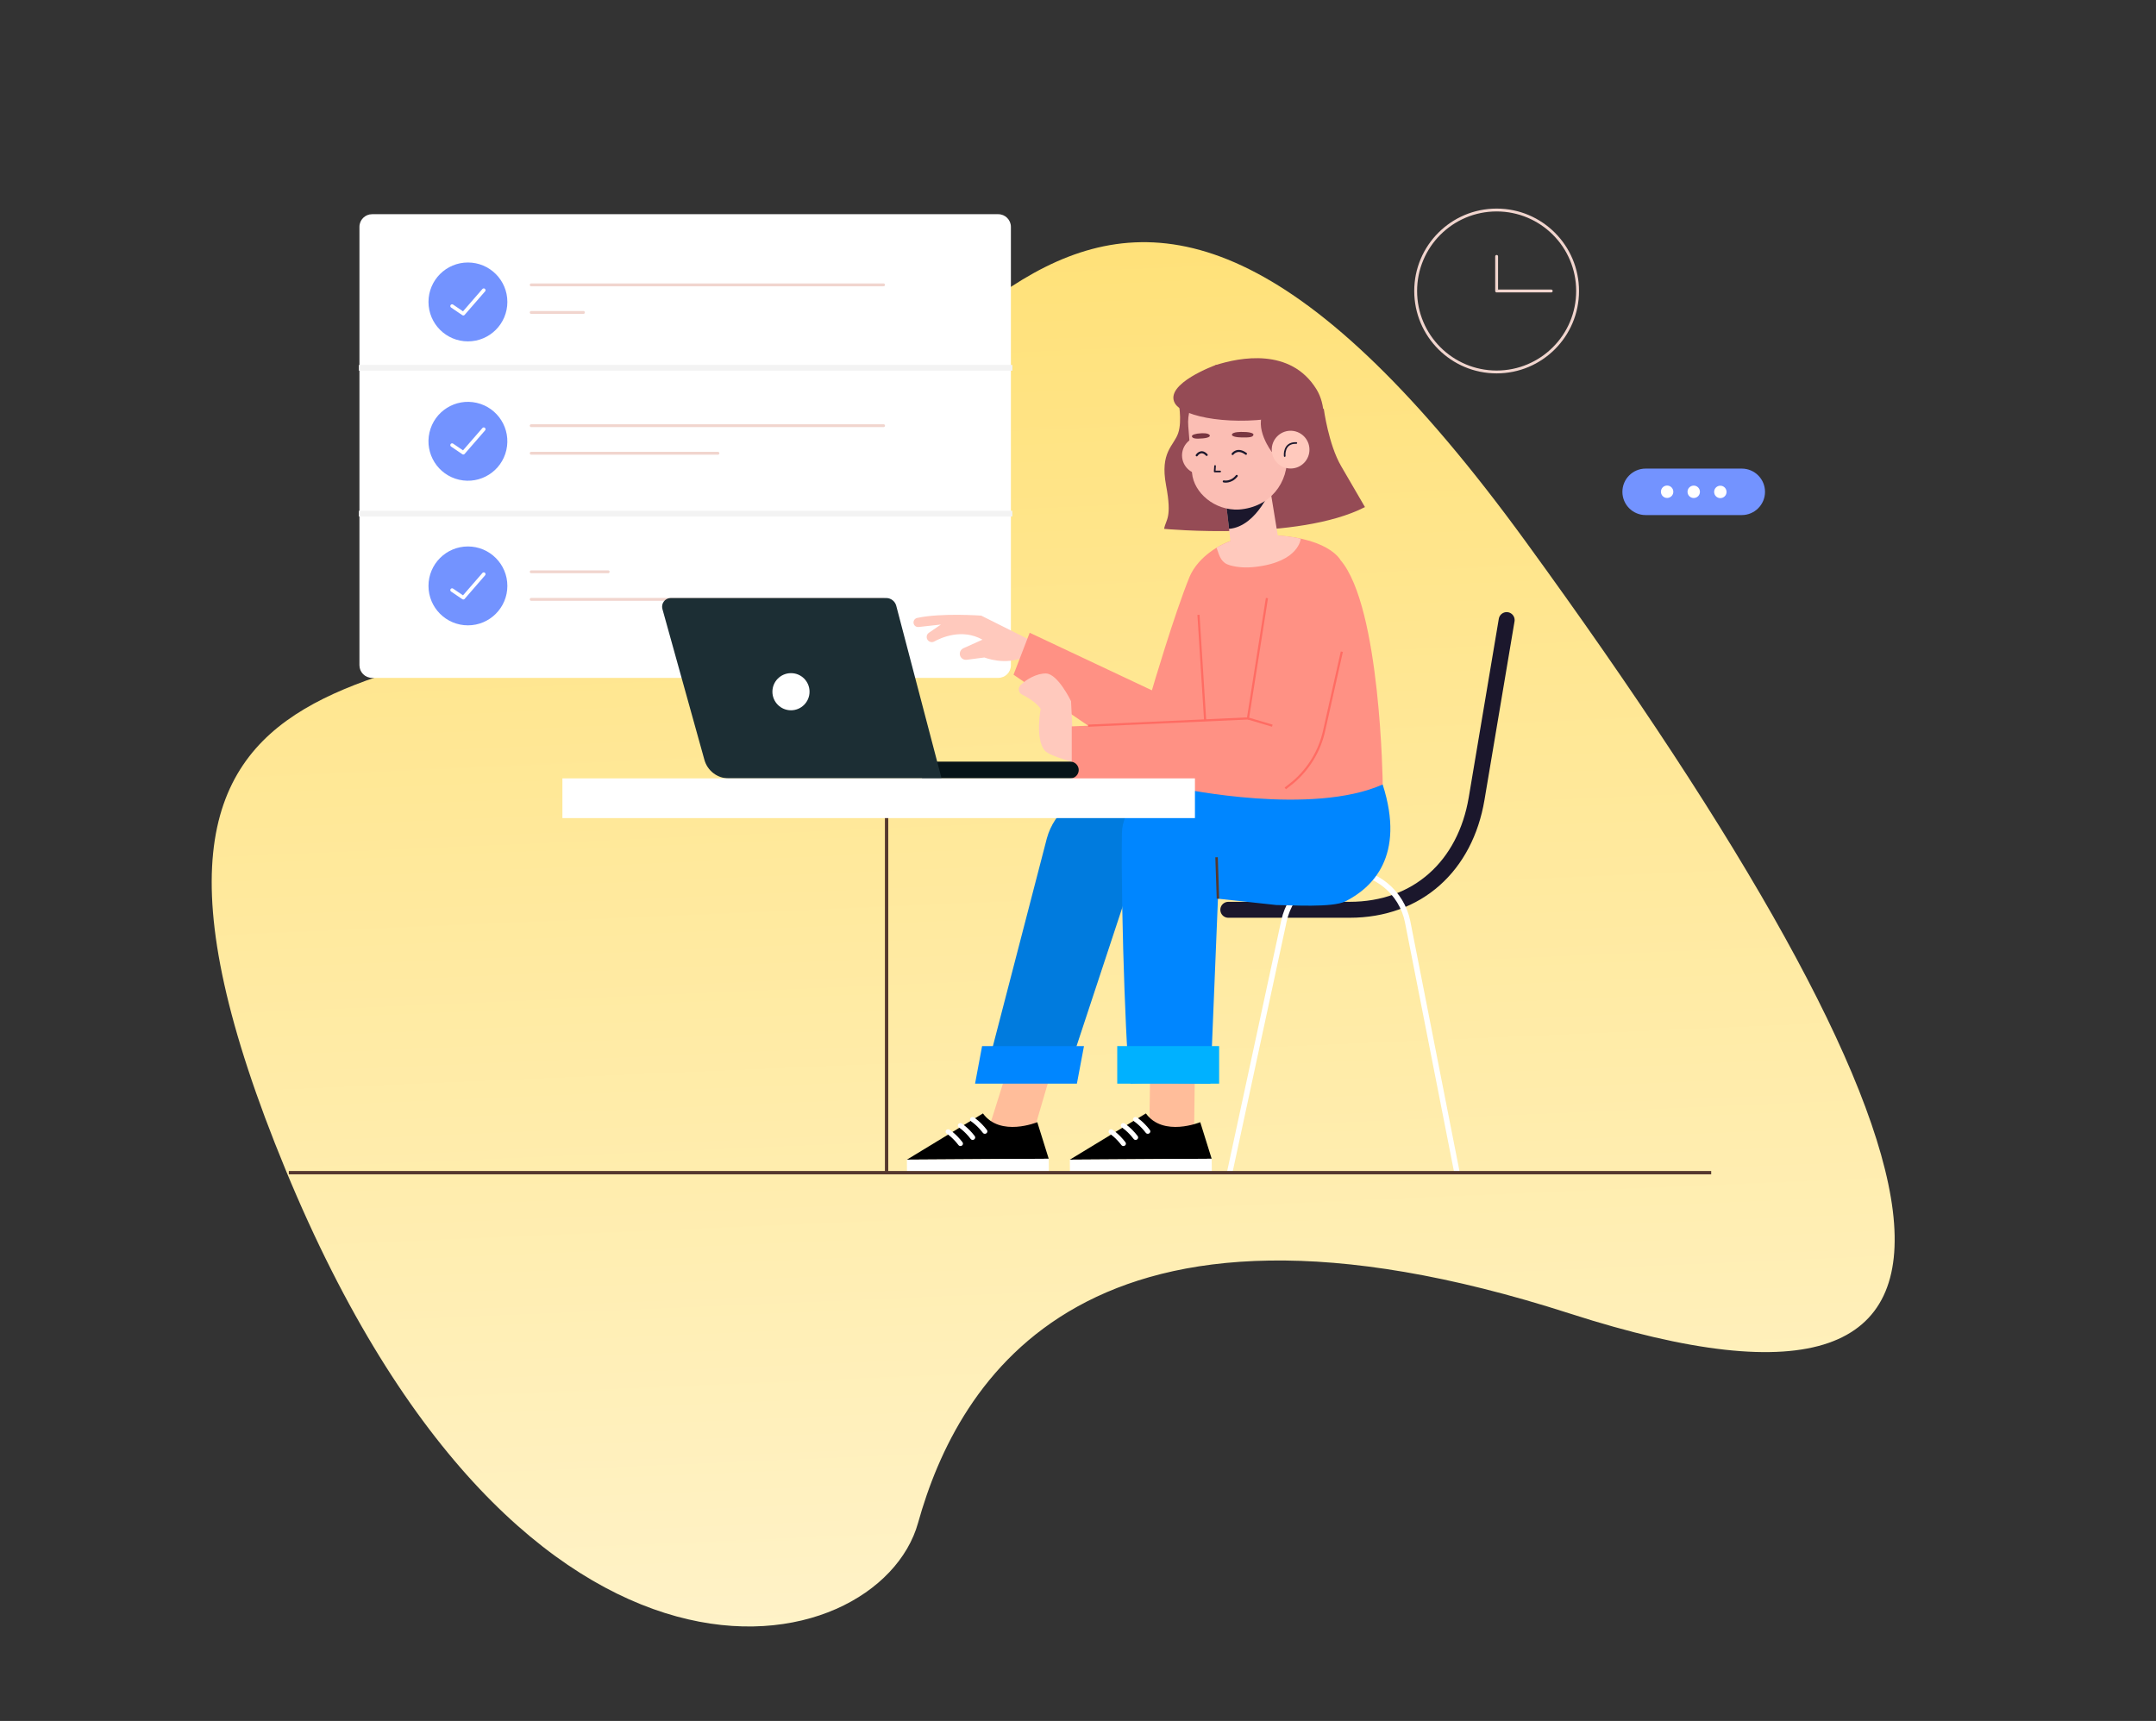 <svg width="739" height="590" viewBox="0 0 739 590" fill="none" xmlns="http://www.w3.org/2000/svg">
<rect x="0" y="0" width="739" height="590" fill="#333333" stroke="none"/>
<path d="M522.985 185.72C373.505 -19.677 329.715 136.551 233.455 195.973C151.768 246.399 16.055 202.775 97.872 400.994C179.69 599.213 301.084 570.82 314.669 522.127C328.253 473.435 372.304 396.902 538.118 450.334C703.932 503.766 672.466 391.117 522.985 185.72Z" fill="url(#paint0_linear)"/>
<path d="M342.161 232.398H127.542C125.133 232.398 123.202 230.448 123.202 228.057V77.776C123.202 75.367 125.151 73.435 127.542 73.435H342.161C344.57 73.435 346.501 75.385 346.501 77.776V228.057C346.501 230.467 344.57 232.398 342.161 232.398Z" fill="white"/>
<path d="M123 126.099L347 126.099" stroke="#F3F3F3" stroke-width="1.96" stroke-miterlimit="10"/>
<path d="M123 176.099L347 176.099" stroke="#F3F3F3" stroke-width="1.96" stroke-miterlimit="10"/>
<path d="M160.388 117.034C167.853 117.034 173.905 110.981 173.905 103.513C173.905 96.045 167.853 89.992 160.388 89.992C152.923 89.992 146.871 96.045 146.871 103.513C146.871 110.981 152.923 117.034 160.388 117.034Z" fill="#7393FF"/>
<path d="M173.562 154.293C175.221 147.012 170.665 139.765 163.386 138.106C156.108 136.446 148.863 141.003 147.204 148.284C145.545 155.565 150.101 162.813 157.379 164.472C164.658 166.132 171.903 161.574 173.562 154.293Z" fill="#7393FF"/>
<path d="M160.388 214.388C167.853 214.388 173.905 208.335 173.905 200.867C173.905 193.399 167.853 187.346 160.388 187.346C152.923 187.346 146.871 193.399 146.871 200.867C146.871 208.335 152.923 214.388 160.388 214.388Z" fill="#7393FF"/>
<path d="M182.071 97.663H302.86" stroke="#F1D5CE" stroke-width="0.98" stroke-miterlimit="10" stroke-linecap="round" stroke-linejoin="round"/>
<path d="M182.071 107.119H199.983" stroke="#F1D5CE" stroke-width="0.98" stroke-miterlimit="10" stroke-linecap="round" stroke-linejoin="round"/>
<path d="M182.071 145.935H302.86" stroke="#F1D5CE" stroke-width="0.98" stroke-miterlimit="10" stroke-linecap="round" stroke-linejoin="round"/>
<path d="M182.071 155.391H246.088" stroke="#F1D5CE" stroke-width="0.98" stroke-miterlimit="10" stroke-linecap="round" stroke-linejoin="round"/>
<path d="M182.071 196.029H208.461" stroke="#F1D5CE" stroke-width="0.98" stroke-miterlimit="10" stroke-linecap="round" stroke-linejoin="round"/>
<path d="M182.071 205.484H302.86" stroke="#F1D5CE" stroke-width="0.98" stroke-miterlimit="10" stroke-linecap="round" stroke-linejoin="round"/>
<path d="M154.963 104.93L158.806 107.542L165.813 99.484" stroke="white" stroke-width="1.22" stroke-miterlimit="10" stroke-linecap="round" stroke-linejoin="round"/>
<path d="M154.963 152.595L158.806 155.207L165.813 147.149" stroke="white" stroke-width="1.22" stroke-miterlimit="10" stroke-linecap="round" stroke-linejoin="round"/>
<path d="M154.963 202.302L158.806 204.914L165.813 196.838" stroke="white" stroke-width="1.22" stroke-miterlimit="10" stroke-linecap="round" stroke-linejoin="round"/>
<path d="M512.992 127.52C528.318 127.52 540.743 115.092 540.743 99.76C540.743 84.429 528.318 72 512.992 72C497.665 72 485.24 84.429 485.24 99.76C485.24 115.092 497.665 127.52 512.992 127.52Z" stroke="#F1D5CE" stroke-width="0.98" stroke-miterlimit="10" stroke-linecap="round" stroke-linejoin="round"/>
<path d="M512.992 87.894V99.76H531.713" stroke="#F1D5CE" stroke-width="0.98" stroke-miterlimit="10" stroke-linecap="round" stroke-linejoin="round"/>
<path d="M564.062 176.584H597.018C601.414 176.584 604.982 173.015 604.982 168.618C604.982 164.221 601.414 160.652 597.018 160.652H564.062C559.667 160.652 556.099 164.221 556.099 168.618C556.099 173.015 559.667 176.584 564.062 176.584Z" fill="#7393FF"/>
<path d="M587.547 168.636C587.547 169.814 588.485 170.77 589.662 170.77C590.839 170.77 591.796 169.832 591.796 168.655C591.796 167.477 590.858 166.521 589.681 166.521C588.504 166.502 587.547 167.459 587.547 168.636Z" fill="white"/>
<path d="M578.426 168.599C578.426 169.777 579.363 170.733 580.54 170.733C581.717 170.733 582.674 169.795 582.674 168.618C582.674 167.44 581.736 166.484 580.559 166.484C579.382 166.484 578.426 167.422 578.426 168.599Z" fill="white"/>
<path d="M569.304 168.581C569.304 169.758 570.242 170.715 571.419 170.715C572.596 170.715 573.552 169.777 573.552 168.6C573.552 167.422 572.614 166.466 571.437 166.466C570.26 166.447 569.304 167.404 569.304 168.581Z" fill="white"/>
<path d="M421.02 311.908H462.564C485.921 311.908 502.251 296.841 506.132 273.809L516.431 212.585" stroke="#1B172C" stroke-width="5.463" stroke-miterlimit="10" stroke-linecap="round" stroke-linejoin="round"/>
<path d="M421.48 402.032L440.128 315.587C442.316 305.671 451.107 298.589 461.259 298.589C471.576 298.589 480.44 305.855 482.482 315.973L499.401 402.013" stroke="white" stroke-width="1.879" stroke-miterlimit="10"/>
<path d="M338.06 389.632L347.697 359.039L363.016 358.211L353.398 391.049L338.63 391.159L338.06 389.632Z" fill="#FFBD9A"/>
<path d="M355.549 384.721C355.549 384.721 342.878 389.927 336.92 381.722L310.842 397.58L359.467 397.267L355.549 384.721Z" fill="black"/>
<path d="M359.475 397.246L310.851 397.559L310.879 402.048L359.504 401.735L359.475 397.246Z" fill="white"/>
<path d="M337.232 388.639C337.104 388.584 336.975 388.492 336.883 388.363C334.897 385.751 332.892 384.463 332.874 384.445C332.488 384.187 332.377 383.69 332.635 383.304C332.892 382.936 333.444 382.844 333.83 383.083C333.922 383.138 336.092 384.537 338.281 387.388C338.556 387.756 338.464 388.271 338.097 388.529C337.839 388.731 337.508 388.749 337.232 388.639Z" fill="white"/>
<path d="M333.058 390.736C332.929 390.681 332.8 390.589 332.708 390.46C330.722 387.848 328.717 386.56 328.699 386.542C328.313 386.284 328.202 385.788 328.46 385.401C328.717 385.033 329.269 384.923 329.655 385.181C329.747 385.236 331.917 386.634 334.106 389.485C334.382 389.853 334.29 390.368 333.922 390.626C333.646 390.828 333.315 390.847 333.058 390.736Z" fill="white"/>
<path d="M328.865 392.833C328.736 392.778 328.607 392.686 328.515 392.558C326.529 389.945 324.524 388.657 324.506 388.657C324.12 388.4 324.009 387.903 324.267 387.517C324.524 387.149 325.076 387.039 325.462 387.296C325.554 387.351 327.724 388.749 329.913 391.601C330.189 391.969 330.115 392.484 329.729 392.741C329.453 392.907 329.14 392.944 328.865 392.833Z" fill="white"/>
<path d="M392.036 270.387L378.722 271.233C369.342 271.822 361.361 278.297 358.841 287.348L337.968 367.759L366.878 365.073L390.197 294.449L392.036 270.387Z" fill="#007BDE"/>
<path d="M369.122 371.512H334.216L336.625 358.635H371.549L369.122 371.512Z" fill="#0086FF"/>
<path d="M393.912 389.632L394.354 359.444L409.673 358.635L409.25 391.049L394.482 391.159L393.912 389.632Z" fill="#FFBD9A"/>
<path d="M411.402 384.721C411.402 384.721 398.731 389.927 392.772 381.722L366.694 397.58L415.319 397.267L411.402 384.721Z" fill="black"/>
<path d="M415.329 397.246L366.704 397.559L366.733 402.048L415.358 401.735L415.329 397.246Z" fill="white"/>
<path d="M393.085 388.639C392.956 388.584 392.827 388.492 392.735 388.363C390.749 385.751 388.744 384.463 388.726 384.445C388.34 384.187 388.23 383.69 388.487 383.304C388.744 382.936 389.296 382.844 389.682 383.083C389.774 383.139 391.944 384.537 394.133 387.388C394.409 387.756 394.335 388.271 393.949 388.529C393.673 388.731 393.361 388.749 393.085 388.639Z" fill="white"/>
<path d="M388.91 390.736C388.781 390.681 388.653 390.589 388.561 390.46C386.574 387.848 384.57 386.56 384.551 386.542C384.165 386.284 384.055 385.788 384.312 385.401C384.57 385.033 385.122 384.923 385.508 385.181C385.6 385.236 387.77 386.634 389.958 389.485C390.234 389.853 390.142 390.368 389.774 390.626C389.499 390.828 389.167 390.847 388.91 390.736Z" fill="white"/>
<path d="M384.717 392.833C384.588 392.778 384.459 392.686 384.368 392.558C382.381 389.945 380.377 388.657 380.358 388.657C379.972 388.4 379.862 387.903 380.119 387.517C380.377 387.149 380.928 387.039 381.315 387.296C381.407 387.351 383.577 388.749 385.765 391.601C386.041 391.969 385.968 392.484 385.581 392.741C385.305 392.907 384.993 392.944 384.717 392.833Z" fill="white"/>
<path d="M473.93 268.952L432.275 270.608L401.158 271.252C392.073 271.252 384.68 276.734 384.551 285.803C384.128 313.729 386.299 371.751 387.604 371.494C389.37 371.144 414.878 371.494 414.878 371.494L417.471 308.1L437.443 310.27C442.372 310.307 456.753 311.245 461.148 309.019C470.252 304.42 481.856 293.622 473.93 268.952Z" fill="#0086FF"/>
<path d="M417.875 358.635H382.951V371.512H417.875V358.635Z" fill="#00B1FF"/>
<path d="M417.471 308.1L416.992 293.898" stroke="#55382C" stroke-width="0.844" stroke-miterlimit="10"/>
<path d="M353.067 219.429L336.331 211.058C336.331 211.058 322.667 210.047 314.373 211.85C313.508 212.034 312.957 212.898 313.159 213.763C313.343 214.535 314.06 215.032 314.851 214.959L322.52 214.112L318.4 216.927C317.278 217.681 317.407 219.374 318.621 219.962C319.136 220.201 319.724 220.202 320.221 219.926C322.52 218.656 329.729 215.345 336.754 219.3L330.207 222.244C328.92 222.832 328.57 224.488 329.527 225.536C329.986 226.033 330.667 226.291 331.329 226.199L337.435 225.408C337.435 225.408 344.607 228.333 351.246 225.15L353.067 219.429Z" fill="#FFC9BD"/>
<path d="M407.724 197.795C402.427 210.783 394.832 236.666 394.832 236.666L352.938 216.927L347.402 231.313L382.951 255.596L421.829 253.977L424.717 223.55L407.724 197.795Z" fill="#FF9184"/>
<path d="M414.712 189.314C411.898 191.429 409.25 194.226 407.724 197.776L405.204 270.368C405.204 270.368 449.746 279.751 473.948 268.934C473.948 268.934 473.268 208.133 459.493 192.037C459.493 192.037 455.153 183.482 433.066 183.445C426.482 183.464 419.953 185.359 414.712 189.314Z" fill="#FF9184"/>
<path d="M410.795 210.783L414.013 261.759" stroke="#FF6C63" stroke-width="0.735" stroke-miterlimit="10"/>
<path d="M367.724 252.892L367.117 240.382C367.117 240.382 362.63 231.019 358.547 230.89C355.549 230.798 351.761 232.821 349.756 234.955C348.837 235.93 349.094 237.494 350.271 238.083C352.221 239.076 355.182 240.824 356.708 243.013C356.708 243.013 354.722 253.113 358.069 257.27C359.761 259.386 369.765 261.759 369.765 261.759L367.724 252.892Z" fill="#FFC9BD"/>
<path d="M435.751 195.513L427.714 246.416L367.356 249.029V270.387L432.275 268.823C434.758 268.97 436.634 268.179 437.976 266.781L438.638 267.094C438.638 267.094 456.22 267.388 461.167 207.342L435.751 195.513Z" fill="#FF9184"/>
<path d="M372.984 248.79L427.751 246.306L434.261 205.043" stroke="#FF6C63" stroke-width="0.735" stroke-miterlimit="10"/>
<path d="M427.751 246.306L436.1 248.789" stroke="#FF6C63" stroke-width="0.735" stroke-miterlimit="10"/>
<path d="M459.935 223.421L453.847 250.592C452.321 257.436 448.606 263.58 443.273 268.142L440.551 270.295" stroke="#FF6C63" stroke-width="0.735" stroke-miterlimit="10"/>
<path d="M403.825 136.976C403.825 136.976 405.333 144.151 403.825 148.529C402.317 152.907 397.535 154.968 399.687 166.392C401.839 177.816 399.54 178.092 399.025 181.311C399.025 181.311 444.891 185.635 467.861 173.843C467.861 173.843 463.981 167.183 459.677 159.769C455.374 152.374 453.755 140.214 453.755 140.214L436.174 133.481L403.825 136.976Z" fill="#954B55"/>
<path d="M414.712 128.495C414.179 128.33 416.22 125.313 416.753 125.147C424.919 122.535 442.353 119.095 451.217 133.426C457.728 143.967 451.199 163.798 437.498 169.795C424.459 175.517 426.666 132.248 426.666 132.248L414.712 128.495Z" fill="#954B55"/>
<path d="M418.059 155.336C418.482 158.886 415.963 162.106 412.413 162.547C408.864 162.97 405.645 160.45 405.204 156.899C404.781 153.349 407.301 150.13 410.85 149.706C414.399 149.247 417.618 151.785 418.059 155.336Z" fill="#FBBEB4"/>
<path d="M420.284 172.647L421.884 186.665C422.436 191.595 425.765 193.876 430.602 193.306C434.739 192.809 438.362 190.215 438.381 186.039L434.795 164.092L420.284 172.647Z" fill="#FFC9BD"/>
<path d="M421.278 181.312C431.117 180.465 436.174 166.392 436.174 166.392L420.101 171.212L421.278 181.312Z" fill="#1B172C"/>
<path d="M424.68 174.689C416.367 175.13 409.176 168.931 408.588 162.161L407.301 146.174C406.565 137.694 412.689 130.133 421.149 129.121C429.811 128.072 439.19 134.069 440.238 142.734L441.139 155.612C441.82 165.564 435.328 173.879 424.68 174.689Z" fill="#FBBEB4"/>
<path d="M433.434 140.692C429.498 146.579 435.935 154.949 435.935 154.949L448.109 140.232C448.091 140.214 435.769 137.197 433.434 140.692Z" fill="#954B55"/>
<path d="M448.79 153.386C449.213 156.936 446.693 160.156 443.144 160.579C439.595 161.002 436.376 158.482 435.953 154.931C435.53 151.381 438.05 148.161 441.599 147.72C445.13 147.297 448.367 149.835 448.79 153.386Z" fill="#FFC9BD"/>
<path d="M440.349 156.348C440.349 156.348 439.797 151.693 444.339 151.877" stroke="#1B172C" stroke-width="0.562" stroke-miterlimit="10" stroke-linecap="round" stroke-linejoin="round"/>
<path d="M416.478 159.751L416.349 161.646H418.225" stroke="#1B172C" stroke-width="0.562" stroke-miterlimit="10" stroke-linecap="round" stroke-linejoin="round"/>
<path d="M425.838 148.088C425.838 148.088 422.234 147.94 422.252 149.099C422.252 149.099 422.289 149.89 425.434 149.964C428.579 150.038 429.388 149.835 429.627 149.099C429.884 148.345 427.512 148.051 425.838 148.088Z" fill="#793641"/>
<path d="M411.457 148.566C411.457 148.566 414.418 148.253 414.694 149.339C414.694 149.339 414.859 150.074 412.284 150.295C409.691 150.534 408.845 150.295 408.57 149.706C408.275 149.026 410.059 148.621 411.457 148.566Z" fill="#793641"/>
<path d="M422.491 155.648C422.491 155.648 424.091 153.349 427.071 155.575" stroke="#1B172C" stroke-width="0.705" stroke-miterlimit="10" stroke-linecap="round" stroke-linejoin="round"/>
<path d="M410.188 156.108C410.188 156.108 411.622 153.827 413.609 155.961" stroke="#1B172C" stroke-width="0.705" stroke-miterlimit="10" stroke-linecap="round" stroke-linejoin="round"/>
<path d="M419.457 165.049C419.457 165.049 421.921 165.638 423.907 163.154" stroke="#1B172C" stroke-width="0.705" stroke-miterlimit="10" stroke-linecap="round" stroke-linejoin="round"/>
<path d="M416.753 125.129C416.753 125.129 399.025 131.531 402.685 138.209C405.406 143.157 423.264 146.23 440.22 142.734C440.22 142.734 447.962 136.443 438.381 129.93C438.381 129.93 433.231 122.664 416.753 125.129Z" fill="#954B55"/>
<path d="M416.992 187.769C416.992 187.769 422.05 184.494 429.498 183.464C429.498 183.464 438.399 182.912 445.847 184.678C445.847 184.678 445.351 192.588 430.381 194.336C427.438 194.686 424.441 194.612 421.59 193.803C418.721 193.012 418.041 191.025 416.992 187.769Z" fill="#FFC9BD"/>
<path d="M366.878 266.855H316.046V261.115H366.878C368.46 261.115 369.747 262.403 369.747 263.985C369.747 265.567 368.46 266.855 366.878 266.855Z" fill="#061418"/>
<path d="M322.74 266.855H249.785C245.904 266.855 242.502 264.261 241.454 260.526L227.054 208.796C226.521 206.901 227.955 205.024 229.923 205.024H303.761C305.38 205.024 306.777 206.11 307.2 207.674L322.74 266.855Z" fill="#1C2E34"/>
<path d="M277.481 237.145C277.481 240.658 274.631 243.51 271.118 243.51C267.605 243.51 264.755 240.658 264.755 237.145C264.755 233.631 267.605 230.779 271.118 230.779C274.631 230.761 277.481 233.612 277.481 237.145Z" fill="white"/>
<path d="M303.89 273.661V402.032" stroke="#55382E" stroke-width="1.147" stroke-miterlimit="10"/>
<path d="M409.581 266.855H192.774V280.468H409.581V266.855Z" fill="white"/>
<path d="M586.536 402.032H99" stroke="#55382E" stroke-width="1.147" stroke-miterlimit="10"/>
<defs>
<linearGradient id="paint0_linear" x1="409.5" y1="51" x2="436" y2="668" gradientUnits="userSpaceOnUse">
<stop stop-color="#FFE074"/>
<stop offset="1" stop-color="#FFF7DB"/>
</linearGradient>
</defs>
</svg>
